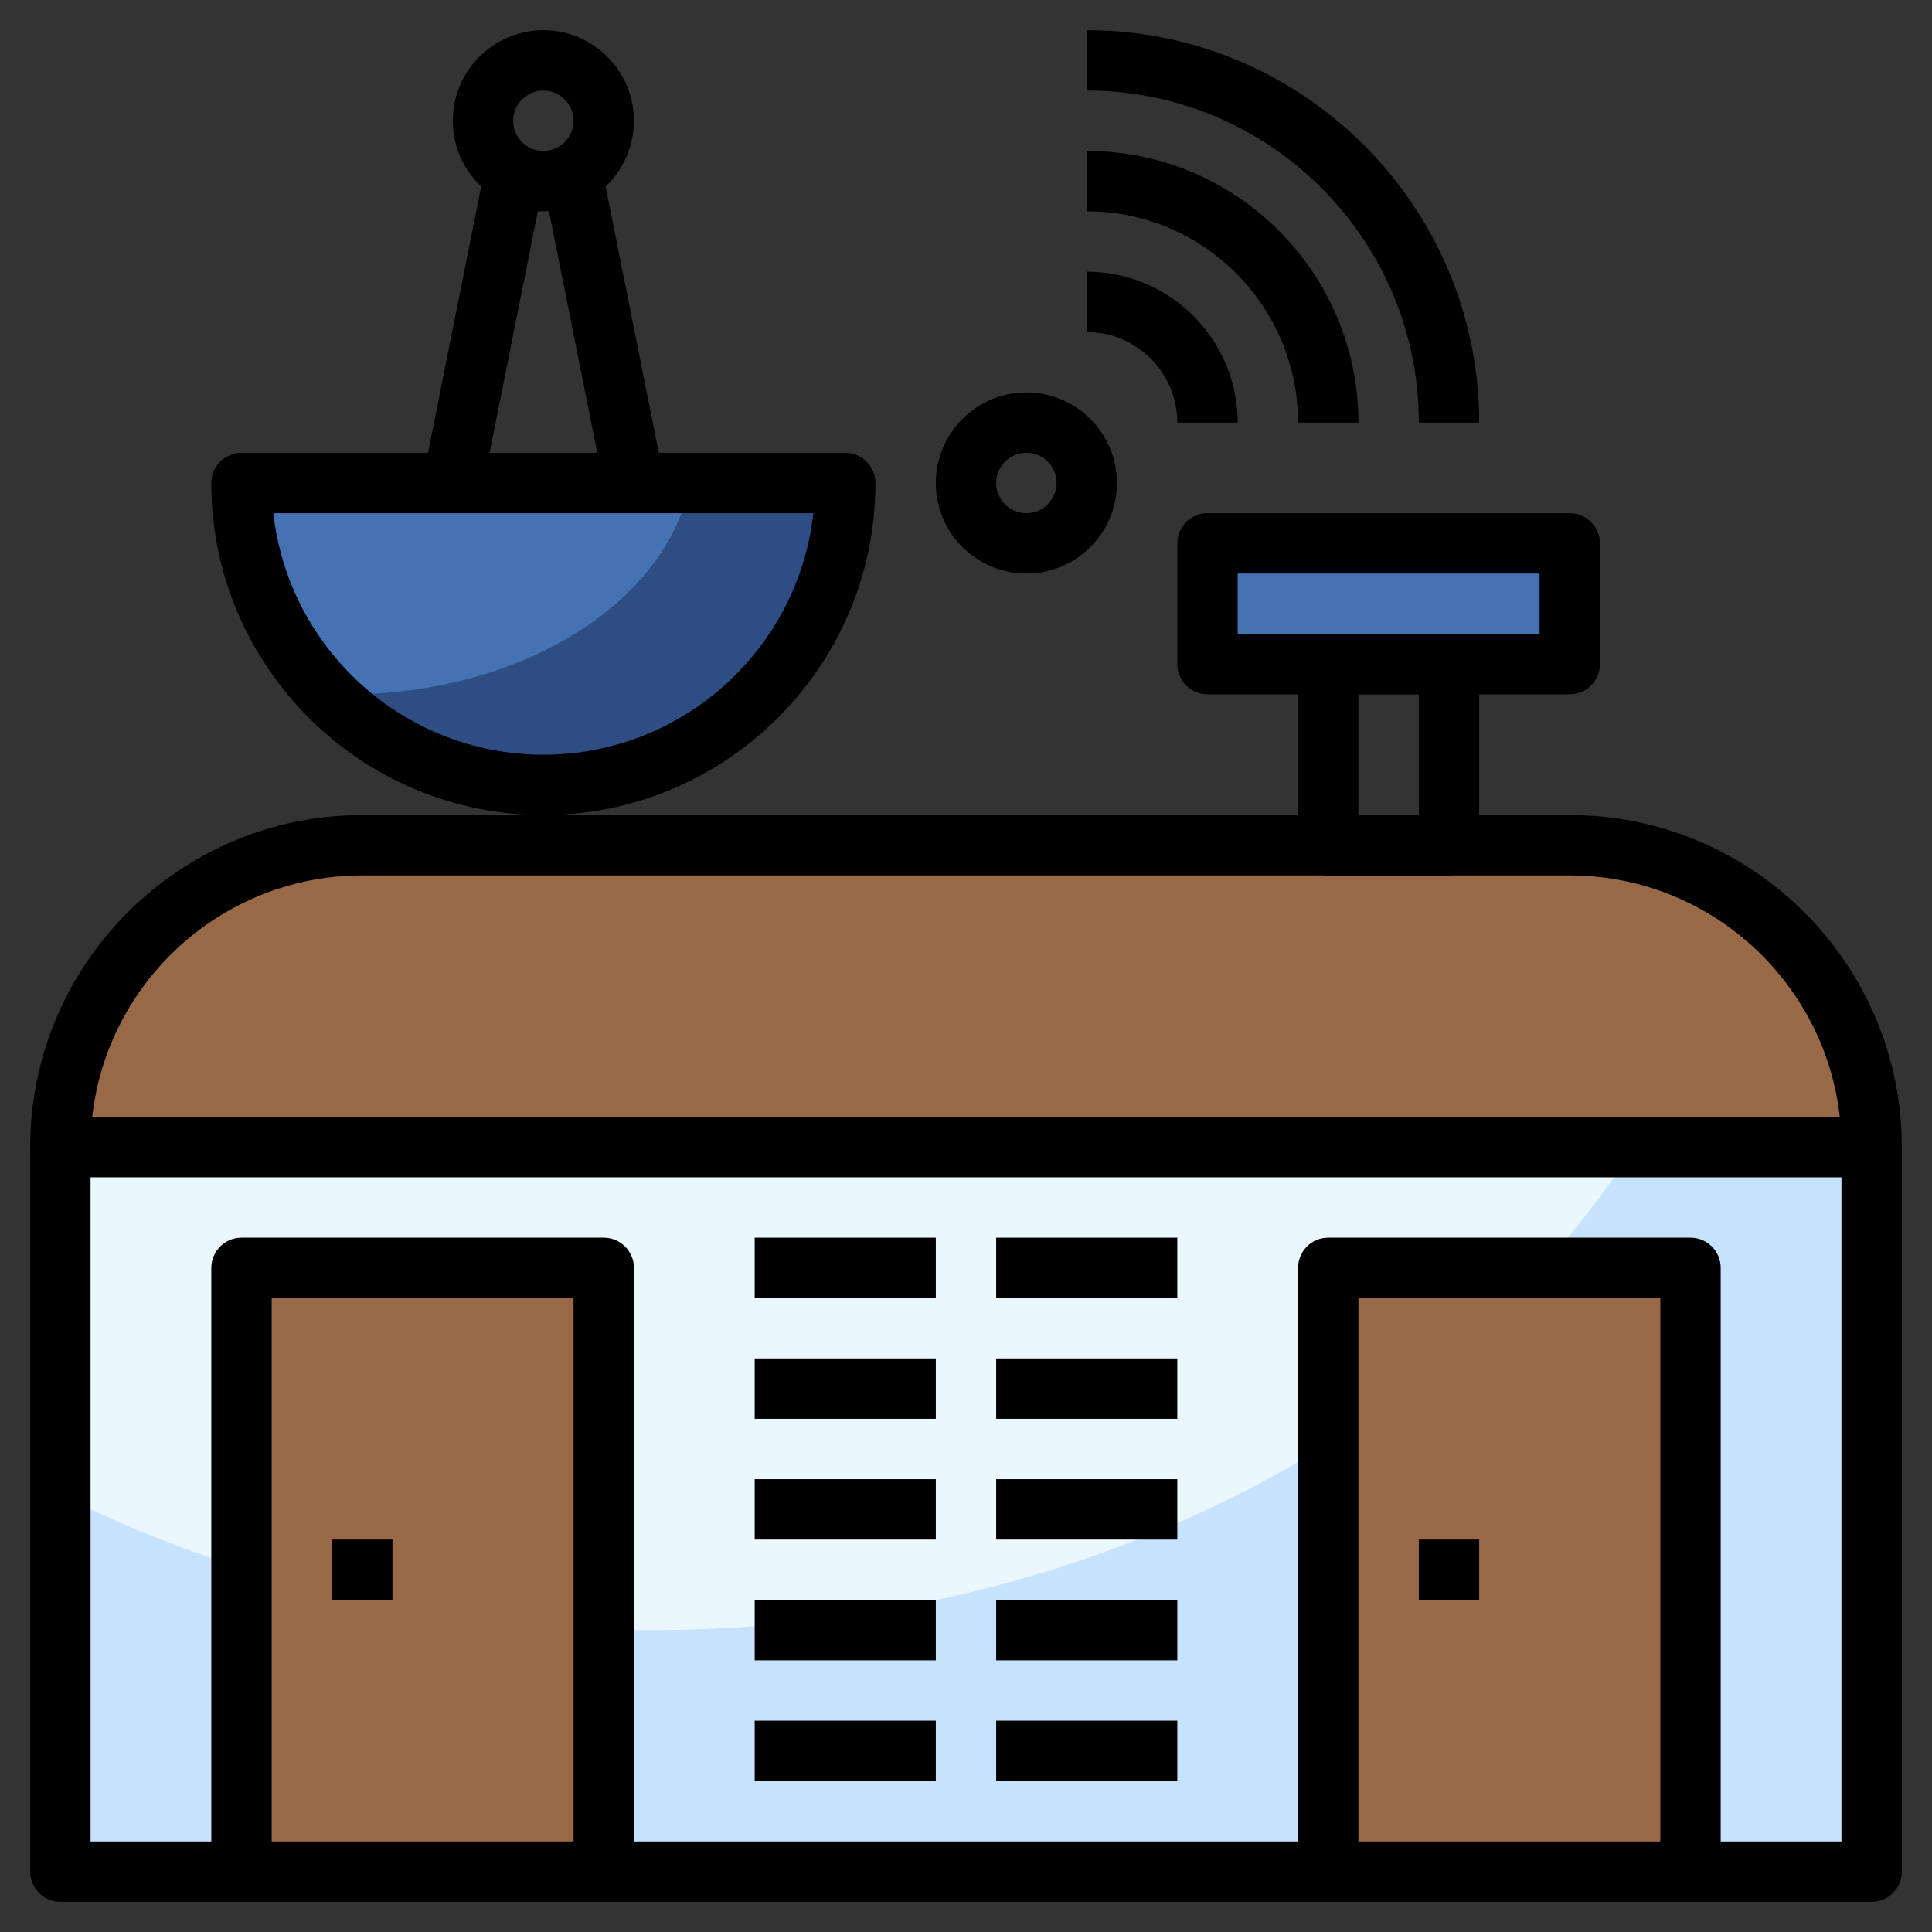<svg id="Layer_3" enable-background="new 0 0 64 64" height="512" viewBox="0 0 64 64" width="512" xmlns="http://www.w3.org/2000/svg"><rect x="0" y="0" width="64" height="64" fill="#333333" stroke="none"/><path d="m2 38h60v24h-60z" fill="#c7e2fc"/><path d="m2 38v11.509c5.642 2.84 12.327 4.491 19.5 4.491 14.274 0 26.625-6.513 32.625-16z" fill="#ebf7fe"/><g fill="#976947"><path d="m8 62v-20h12v20"/><path d="m44 62v-20h12v20"/><path d="m62 38c0-5.523-4.477-10-10-10h-40c-5.523 0-10 4.477-10 10"/></g><path d="m40 18h12v4h-12z" fill="#4472b2"/><path d="m28 16c0 5.523-4.477 10-10 10s-10-4.477-10-10z" fill="#2d4d83"/><path d="m22.872 16h-14.872c0 2.715 1.086 5.174 2.843 6.976.219.009.435.024.657.024 5.798 0 10.58-3.045 11.372-7z" fill="#4472b2"/><path d="m62 63h-60c-.553 0-1-.448-1-1v-24c0-.552.447-1 1-1h60c.553 0 1 .448 1 1v24c0 .552-.447 1-1 1zm-59-2h58v-22h-58z"/><path d="m63 38h-2c0-4.962-4.037-9-9-9h-40c-4.963 0-9 4.038-9 9h-2c0-6.065 4.935-11 11-11h40c6.065 0 11 4.935 11 11z"/><path d="m25 41h6v2h-6z"/><path d="m25 45h6v2h-6z"/><path d="m25 49h6v2h-6z"/><path d="m25 53h6v2h-6z"/><path d="m25 57h6v2h-6z"/><path d="m33 41h6v2h-6z"/><path d="m33 45h6v2h-6z"/><path d="m33 49h6v2h-6z"/><path d="m33 53h6v2h-6z"/><path d="m33 57h6v2h-6z"/><path d="m48 29h-4c-.553 0-1-.448-1-1v-6c0-.552.447-1 1-1h4c.553 0 1 .448 1 1v6c0 .552-.447 1-1 1zm-3-2h2v-4h-2z"/><path d="m52 23h-12c-.553 0-1-.448-1-1v-4c0-.552.447-1 1-1h12c.553 0 1 .448 1 1v4c0 .552-.447 1-1 1zm-11-2h10v-2h-10z"/><path d="m21 62h-2v-19h-10v19h-2v-20c0-.552.447-1 1-1h12c.553 0 1 .448 1 1z"/><path d="m11 51h2v2h-2z"/><path d="m57 62h-2v-19h-10v19h-2v-20c0-.552.447-1 1-1h12c.553 0 1 .448 1 1z"/><path d="m47 51h2v2h-2z"/><path d="m18 27c-6.065 0-11-4.935-11-11 0-.552.447-1 1-1h20c.553 0 1 .448 1 1 0 6.065-4.935 11-11 11zm-8.944-10c.499 4.494 4.319 8 8.944 8s8.445-3.506 8.944-8z"/><path d="m18 7c-1.654 0-3-1.346-3-3s1.346-3 3-3 3 1.346 3 3-1.346 3-3 3zm0-4c-.552 0-1 .449-1 1s.448 1 1 1 1-.449 1-1-.448-1-1-1z"/><path d="m10.901 10h10.198v2h-10.198z" transform="matrix(.196 -.981 .981 .196 2.073 24.529)"/><path d="m19 5.901h2v10.198h-2z" transform="matrix(.981 -.196 .196 .981 -1.769 4.136)"/><path d="m49 14h-2c0-6.065-4.935-11-11-11v-2c7.168 0 13 5.832 13 13z"/><path d="m45 14h-2c0-3.86-3.141-7-7-7v-2c4.963 0 9 4.038 9 9z"/><path d="m41 14h-2c0-1.654-1.346-3-3-3v-2c2.757 0 5 2.243 5 5z"/><path d="m34 19c-1.654 0-3-1.346-3-3s1.346-3 3-3 3 1.346 3 3-1.346 3-3 3zm0-4c-.552 0-1 .449-1 1s.448 1 1 1 1-.449 1-1-.448-1-1-1z"/></svg>